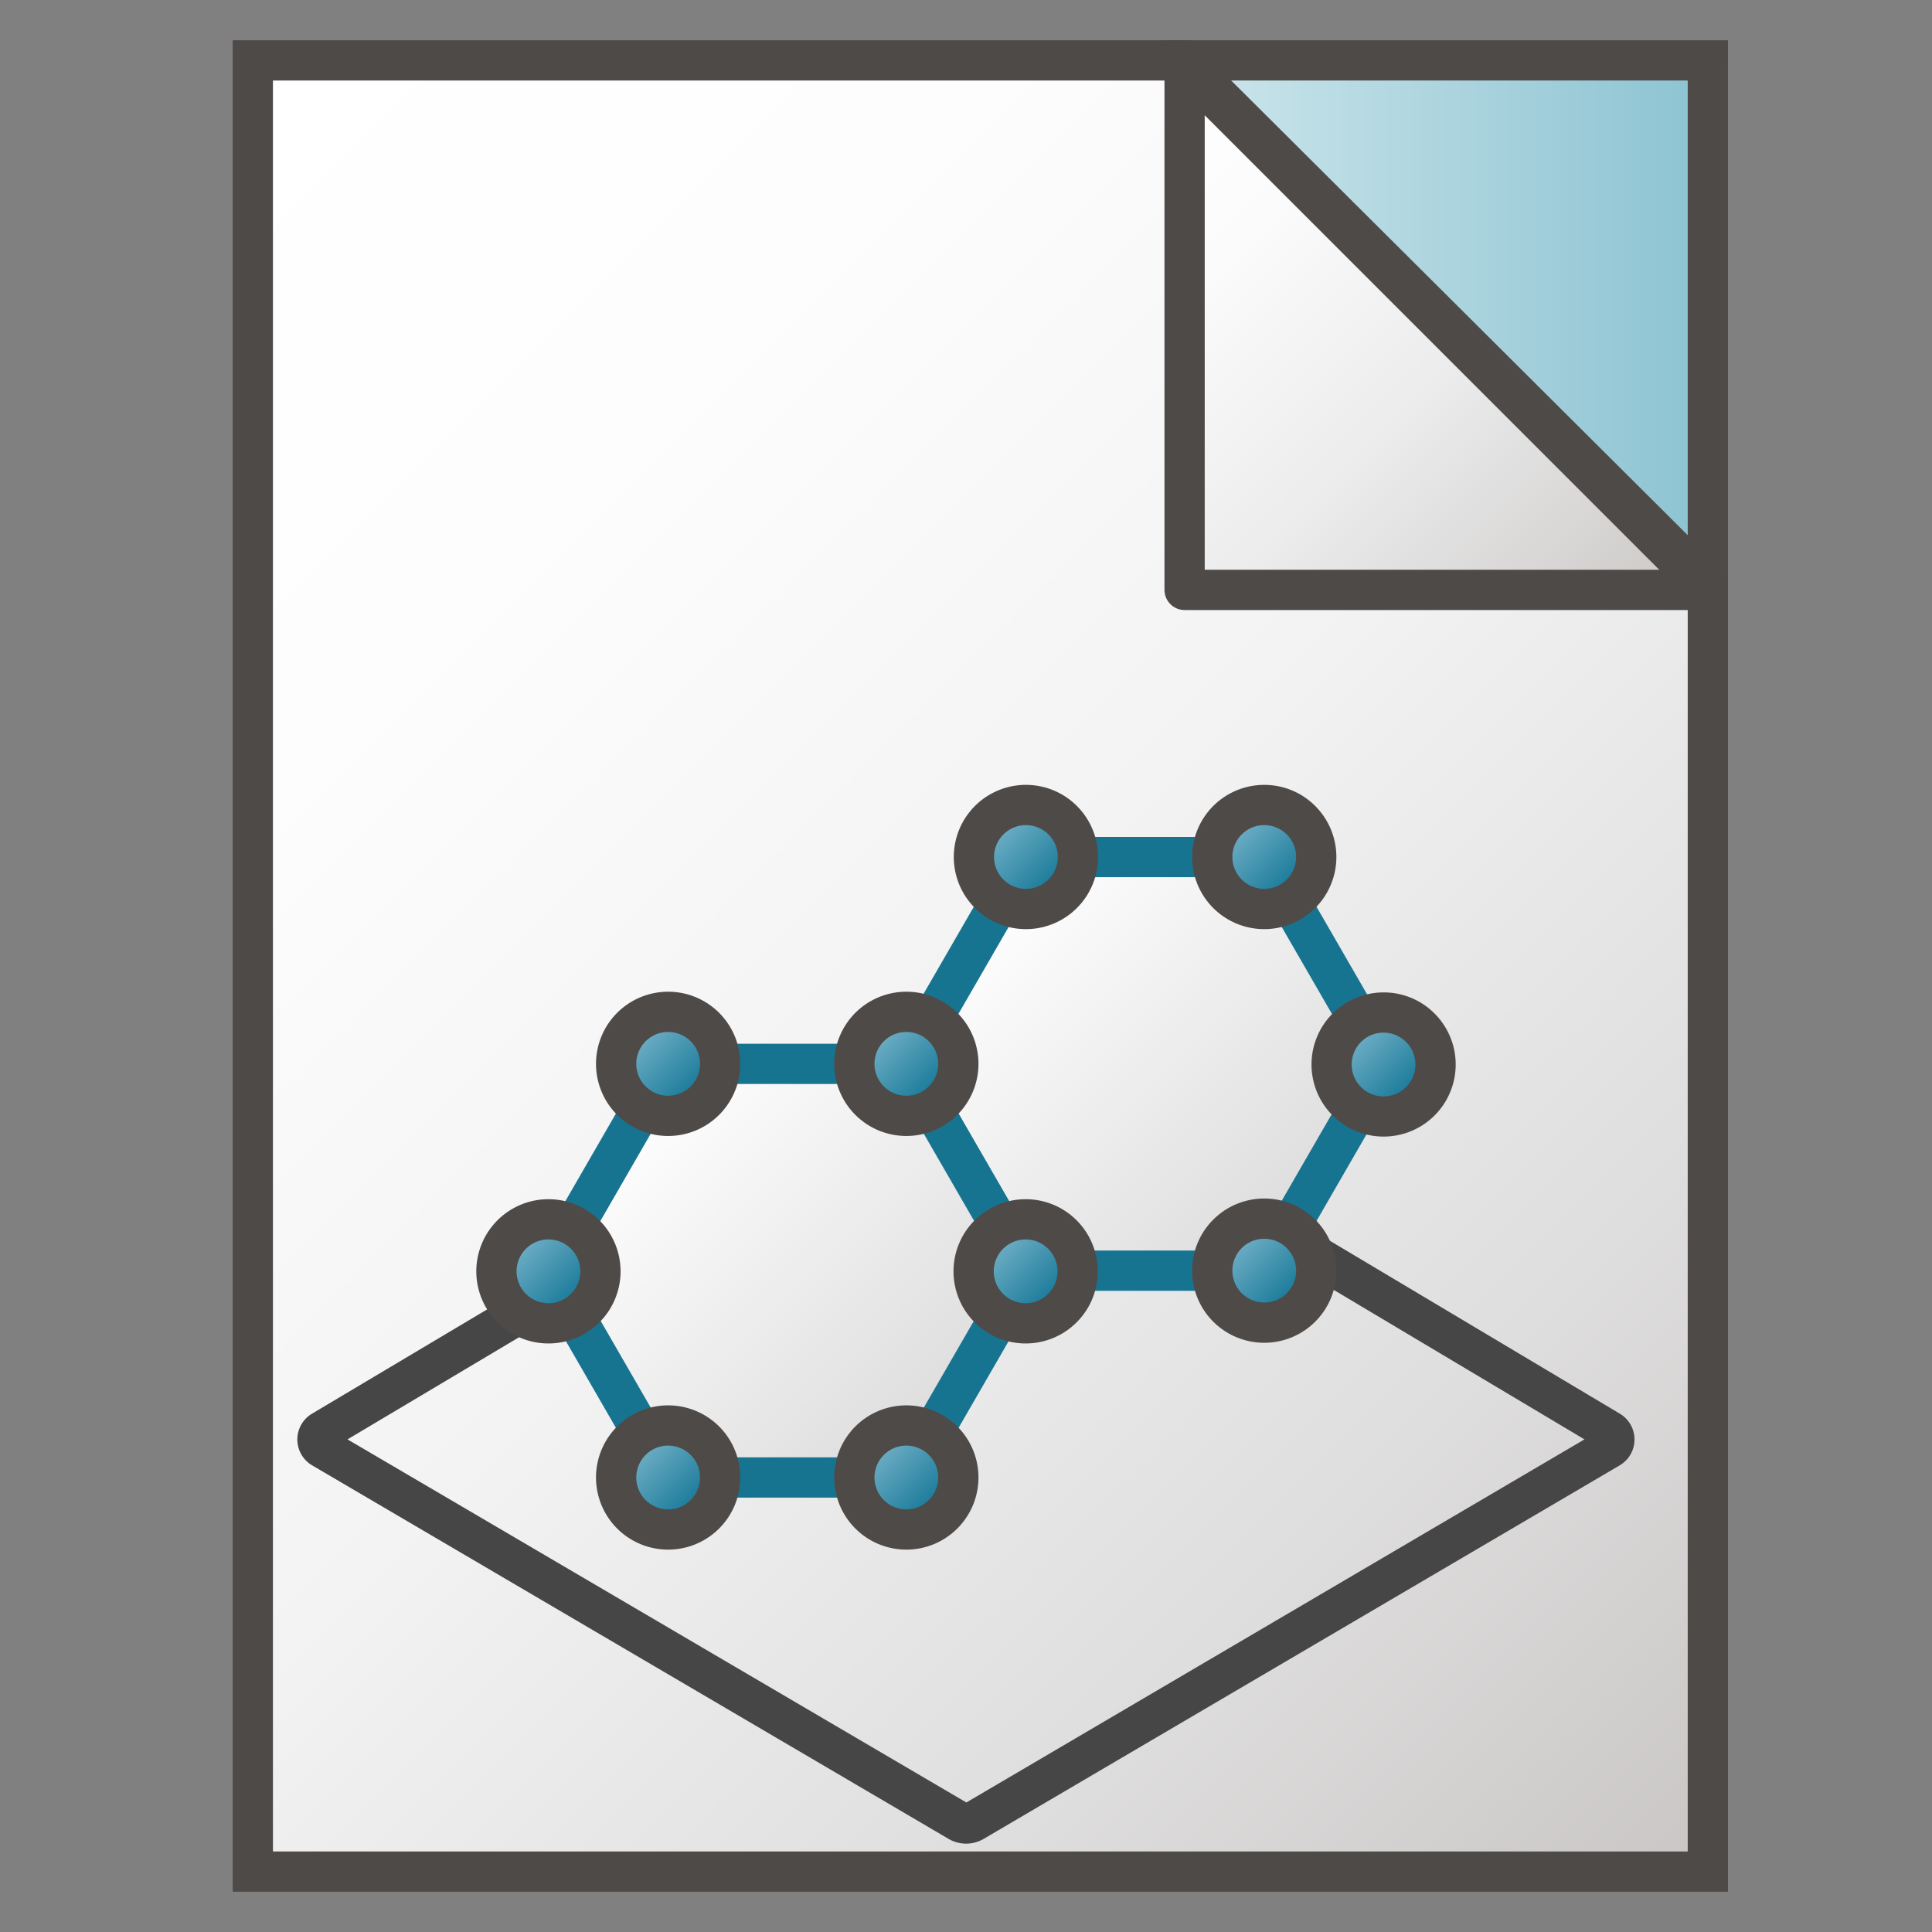 <svg id="Image" xmlns="http://www.w3.org/2000/svg" xmlns:xlink="http://www.w3.org/1999/xlink" viewBox="0 0 48 48">
  <rect x="0" y="0" width="48" height="48" fill="#808080" stroke="none"/>
  <defs>
    <linearGradient id="Siemens_-_Light_blue" data-name="Siemens - Light blue" x1="33.29" y1="109.692" x2="46.081" y2="96.9" gradientTransform="matrix(1, 0, 0, -1, 0, 108)" gradientUnits="userSpaceOnUse">
      <stop offset="0" stop-color="#cde6eb"/>
      <stop offset="1" stop-color="#8cc3d2"/>
    </linearGradient>
    <linearGradient id="Siemens_-_Light_blue-2" x1="29.431" y1="8" x2="42.431" y2="8" gradientTransform="matrix(1, 0, 0, 1, 0, 0)" xlink:href="#Siemens_-_Light_blue"/>
    <linearGradient id="linear-gradient" x1="0.818" y1="1470.962" x2="41.394" y2="1511.538" gradientTransform="translate(0 -1464)" gradientUnits="userSpaceOnUse">
      <stop offset="0" stop-color="#fff"/>
      <stop offset="0.232" stop-color="#fdfdfe"/>
      <stop offset="0.496" stop-color="#f3f3f4"/>
      <stop offset="0.775" stop-color="#dfdede"/>
      <stop offset="1" stop-color="#c9c6c5"/>
    </linearGradient>
    <linearGradient id="linear-gradient-2" x1="26.181" y1="1468.906" x2="39.181" y2="1481.906" gradientTransform="translate(0 -1464)" gradientUnits="userSpaceOnUse">
      <stop offset="0" stop-color="#fff"/>
      <stop offset="0.221" stop-color="#fbfbfc"/>
      <stop offset="0.541" stop-color="#ececec"/>
      <stop offset="0.92" stop-color="#d0cecd"/>
      <stop offset="1" stop-color="#c9c6c5"/>
    </linearGradient>
    <linearGradient id="Siemens_-_Light_gray" data-name="Siemens - Light gray" x1="24.399" y1="22.378" x2="32.504" y2="30.484" gradientUnits="userSpaceOnUse">
      <stop offset="0" stop-color="#fff"/>
      <stop offset="1" stop-color="#dcdcdc"/>
    </linearGradient>
    <linearGradient id="New_Gradient_Swatch_1" data-name="New Gradient Swatch 1" x1="33.461" y1="25.534" x2="35.288" y2="27.362" gradientUnits="userSpaceOnUse">
      <stop offset="0" stop-color="#7eb8cd"/>
      <stop offset="1" stop-color="#097091"/>
    </linearGradient>
    <linearGradient id="New_Gradient_Swatch_1-2" x1="30.496" y1="30.656" x2="32.324" y2="32.484" xlink:href="#New_Gradient_Swatch_1"/>
    <linearGradient id="New_Gradient_Swatch_1-3" x1="30.496" y1="20.378" x2="32.324" y2="22.206" xlink:href="#New_Gradient_Swatch_1"/>
    <linearGradient id="New_Gradient_Swatch_1-4" x1="24.575" y1="20.379" x2="26.402" y2="22.206" xlink:href="#New_Gradient_Swatch_1"/>
    <linearGradient id="Siemens_-_Light_gray-2" x1="15.507" y1="27.517" x2="23.612" y2="35.622" xlink:href="#Siemens_-_Light_gray"/>
    <linearGradient id="New_Gradient_Swatch_1-5" x1="12.712" y1="30.672" x2="14.539" y2="32.5" xlink:href="#New_Gradient_Swatch_1"/>
    <linearGradient id="New_Gradient_Swatch_1-6" x1="24.568" y1="30.672" x2="26.396" y2="32.5" xlink:href="#New_Gradient_Swatch_1"/>
    <linearGradient id="New_Gradient_Swatch_1-7" x1="21.604" y1="35.794" x2="23.432" y2="37.621" xlink:href="#New_Gradient_Swatch_1"/>
    <linearGradient id="New_Gradient_Swatch_1-8" x1="15.683" y1="35.794" x2="17.51" y2="37.622" xlink:href="#New_Gradient_Swatch_1"/>
    <linearGradient id="New_Gradient_Swatch_1-9" x1="21.604" y1="25.518" x2="23.432" y2="27.345" xlink:href="#New_Gradient_Swatch_1"/>
    <linearGradient id="New_Gradient_Swatch_1-10" x1="15.683" y1="25.517" x2="17.511" y2="27.345" xlink:href="#New_Gradient_Swatch_1"/>
  </defs>
  <g>
    <g id="Layer_3" data-name="Layer 3">
      <polygon points="42.931 14.3 42.931 1.5 30.031 1.5 42.931 14.3" fill="url(#Siemens_-_Light_blue)"/>
      <rect x="29.431" y="1.5" width="13" height="13" stroke="#4e4a48" stroke-miterlimit="10" fill="url(#Siemens_-_Light_blue-2)"/>
    </g>
    <polygon points="29.377 1.5 6.281 1.5 6.281 46.5 42.431 46.5 42.431 14.5 29.377 1.5" stroke="#4e4a48" stroke-miterlimit="10" fill="url(#linear-gradient)"/>
    <polygon points="29.431 1.656 29.431 14.656 42.431 14.656 29.431 1.656" stroke="#4e4a48" stroke-linejoin="round" fill="url(#linear-gradient-2)"/>
    <g id="Plane">
      <path d="M24.009,26.606l15.357,9.155L24.009,44.782,8.634,35.761l15.375-9.155m0-1.023a.86.86,0,0,0-.452.128L7.756,35.12a.746.746,0,0,0,0,1.287l15.8,9.273a.862.862,0,0,0,.894,0L40.24,36.407a.746.746,0,0,0,0-1.287L24.461,25.711a.86.86,0,0,0-.452-.128Z" fill="#474647"/>
    </g>
    <g>
      <g>
        <polygon points="31.418 21.293 25.485 21.293 22.518 26.431 25.485 31.57 31.418 31.57 34.385 26.431 31.418 21.293" stroke="#177491" stroke-linejoin="round" fill="url(#Siemens_-_Light_gray)"/>
        <g>
          <path d="M34.374,27.74a1.291,1.291,0,1,1,.914-.378A1.282,1.282,0,0,1,34.374,27.74Z" fill="url(#New_Gradient_Swatch_1)"/>
          <path d="M34.374,25.656a.792.792,0,1,1-.56.232.783.783,0,0,1,.56-.232m0-1a1.791,1.791,0,1,0,1.268.525,1.782,1.782,0,0,0-1.268-.525Z" fill="#4e4a48"/>
        </g>
        <g>
          <path d="M31.41,32.862a1.291,1.291,0,1,1,.914-.378A1.283,1.283,0,0,1,31.41,32.862Z" fill="url(#New_Gradient_Swatch_1-2)"/>
          <path d="M31.41,30.777a.792.792,0,1,1-.56.232.787.787,0,0,1,.56-.232m0-1a1.792,1.792,0,1,0,1.267.525,1.787,1.787,0,0,0-1.267-.525Z" fill="#4e4a48"/>
        </g>
        <g>
          <path d="M31.41,22.585a1.292,1.292,0,1,1,.914-.379A1.279,1.279,0,0,1,31.41,22.585Z" fill="url(#New_Gradient_Swatch_1-3)"/>
          <path d="M31.41,20.5a.792.792,0,1,1-.56.232.787.787,0,0,1,.56-.232m0-1a1.792,1.792,0,1,0,1.267.525A1.787,1.787,0,0,0,31.41,19.5Z" fill="#4e4a48"/>
        </g>
        <g>
          <path d="M25.489,22.585a1.294,1.294,0,1,1,.913-.379A1.281,1.281,0,0,1,25.489,22.585Z" fill="url(#New_Gradient_Swatch_1-4)"/>
          <path d="M25.489,20.5a.792.792,0,1,1-.56.232.791.791,0,0,1,.56-.232m0-1a1.792,1.792,0,1,0,1.267.525,1.787,1.787,0,0,0-1.267-.525Z" fill="#4e4a48"/>
        </g>
      </g>
      <g>
        <polygon points="22.526 26.431 16.592 26.431 13.626 31.57 16.592 36.708 22.526 36.708 25.493 31.57 22.526 26.431" stroke="#177491" stroke-linejoin="round" fill="url(#Siemens_-_Light_gray-2)"/>
        <g>
          <path d="M13.626,32.878a1.292,1.292,0,1,1,.914-.379A1.283,1.283,0,0,1,13.626,32.878Z" fill="url(#New_Gradient_Swatch_1-5)"/>
          <path d="M13.626,30.794a.792.792,0,1,1-.56.232.791.791,0,0,1,.56-.232m0-1a1.792,1.792,0,1,0,1.267.525,1.791,1.791,0,0,0-1.267-.525Z" fill="#4e4a48"/>
        </g>
        <g>
          <path d="M25.482,32.878A1.291,1.291,0,1,1,26.4,32.5,1.284,1.284,0,0,1,25.482,32.878Z" fill="url(#New_Gradient_Swatch_1-6)"/>
          <path d="M25.482,30.794a.792.792,0,1,1-.56.232.787.787,0,0,1,.56-.232m0-1a1.792,1.792,0,1,0,1.267.525,1.787,1.787,0,0,0-1.267-.525Z" fill="#4e4a48"/>
        </g>
        <g>
          <path d="M22.518,38a1.292,1.292,0,1,1,.914-.379A1.282,1.282,0,0,1,22.518,38Z" fill="url(#New_Gradient_Swatch_1-7)"/>
          <path d="M22.518,35.916a.792.792,0,1,1-.56.232.787.787,0,0,1,.56-.232m0-1a1.792,1.792,0,1,0,1.267.525,1.787,1.787,0,0,0-1.267-.525Z" fill="#4e4a48"/>
        </g>
        <g>
          <path d="M16.6,38a1.292,1.292,0,1,1,.914-.379A1.279,1.279,0,0,1,16.6,38Z" fill="url(#New_Gradient_Swatch_1-8)"/>
          <path d="M16.6,35.916a.792.792,0,1,1-.56.232.787.787,0,0,1,.56-.232m0-1a1.792,1.792,0,1,0,1.267.525,1.791,1.791,0,0,0-1.267-.525Z" fill="#4e4a48"/>
        </g>
        <g>
          <path d="M22.518,27.723a1.291,1.291,0,1,1,.914-.378A1.286,1.286,0,0,1,22.518,27.723Z" fill="url(#New_Gradient_Swatch_1-9)"/>
          <path d="M22.518,25.639a.792.792,0,1,1-.56.232.787.787,0,0,1,.56-.232m0-1a1.792,1.792,0,1,0,1.267.525,1.782,1.782,0,0,0-1.267-.525Z" fill="#4e4a48"/>
        </g>
        <g>
          <path d="M16.6,27.723a1.291,1.291,0,1,1,.914-.378A1.283,1.283,0,0,1,16.6,27.723Z" fill="url(#New_Gradient_Swatch_1-10)"/>
          <path d="M16.6,25.639a.792.792,0,1,1-.56.232.787.787,0,0,1,.56-.232m0-1a1.792,1.792,0,1,0,1.267.525,1.787,1.787,0,0,0-1.267-.525Z" fill="#4e4a48"/>
        </g>
      </g>
    </g>
  </g>
</svg>
